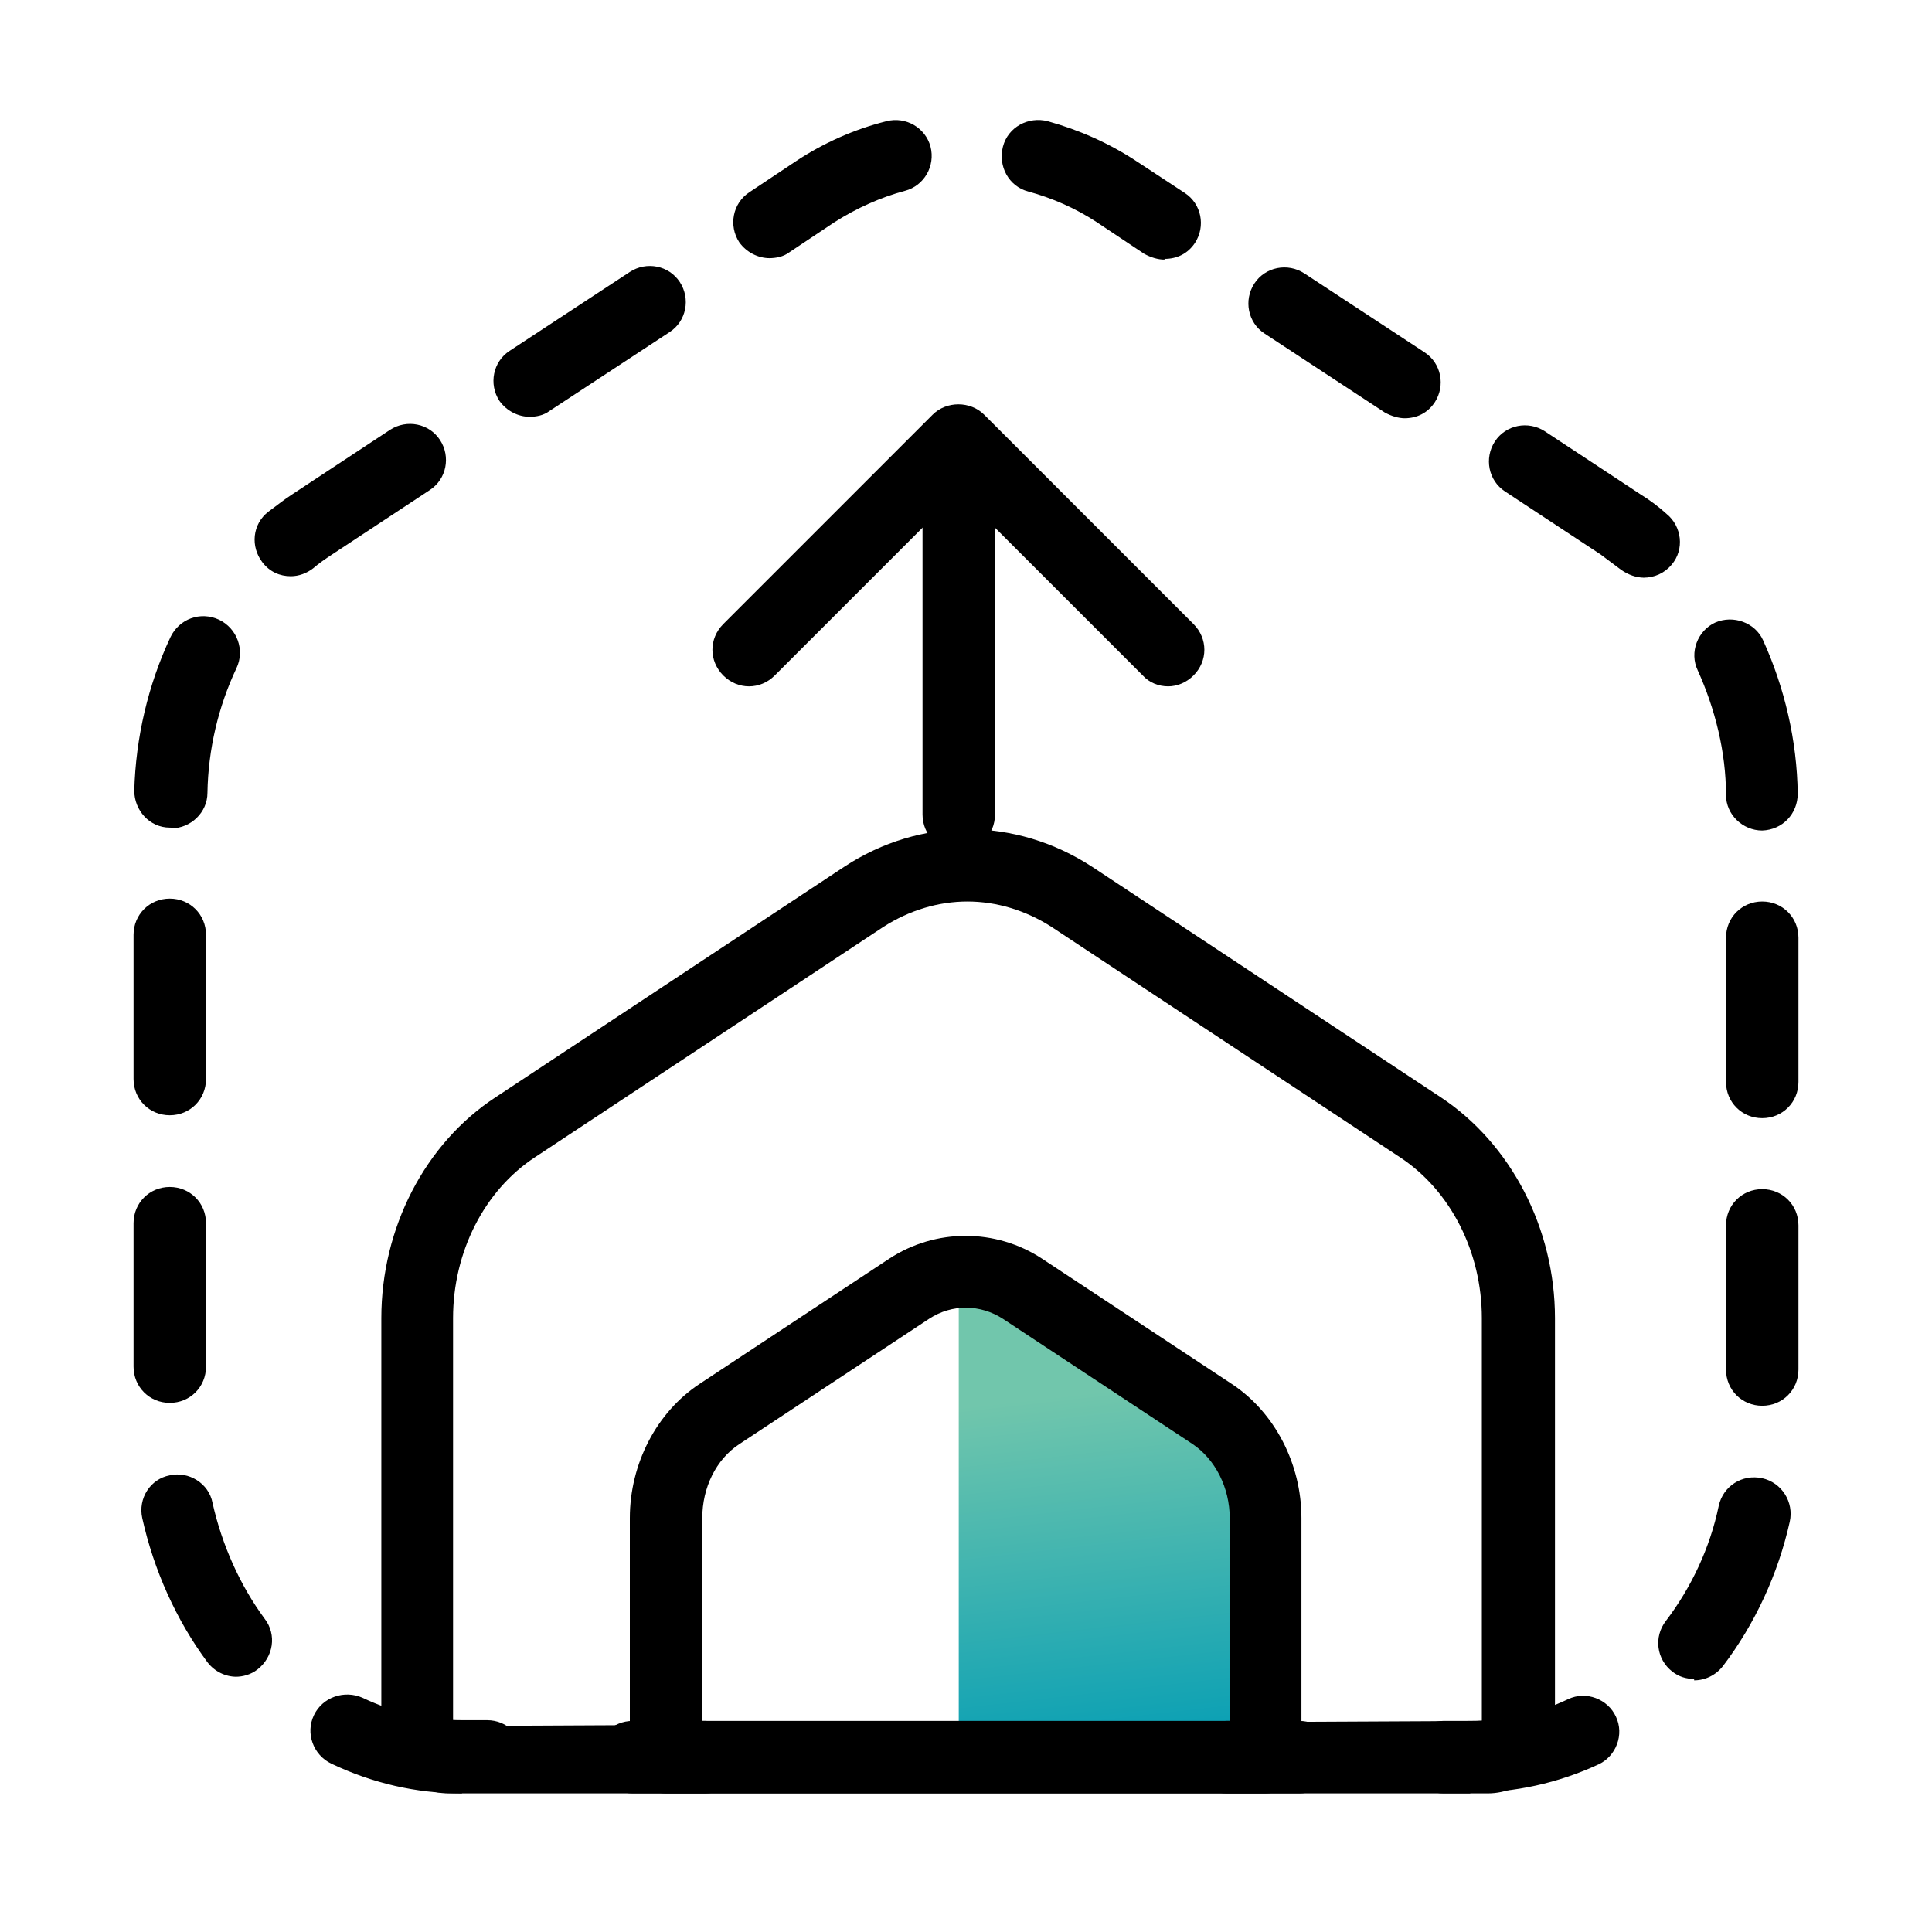 <svg width="40" height="40" viewBox="0 0 40 40" fill="none" xmlns="http://www.w3.org/2000/svg">
<g clip-path="url(#clip0_3050_9508)">
<path d="M26.21 36.38H19.85V26.33L26.21 30.08V36.38Z" fill="url(#paint0_linear_3050_9508)"/>
<path d="M26.899 37.13H25.399C24.979 37.13 24.649 36.8 24.649 36.38C24.649 35.96 24.979 35.63 25.399 35.63H26.899C27.319 35.63 27.649 35.96 27.649 36.38C27.649 36.8 27.319 37.13 26.899 37.13Z" fill="black"/>
<path d="M9.56 37.13C8.615 37.13 7.715 36.92 6.86 36.515C6.485 36.335 6.32 35.885 6.5 35.51C6.68 35.135 7.13 34.985 7.505 35.15C8.165 35.465 8.855 35.615 9.575 35.615H10.085C10.505 35.615 10.835 35.945 10.835 36.365C10.835 36.785 10.505 37.115 10.085 37.115H9.575L9.56 37.13ZM30.44 37.13H29.885C29.465 37.13 29.135 36.8 29.135 36.38C29.135 35.96 29.465 35.63 29.885 35.63H30.44C31.145 35.63 31.835 35.48 32.465 35.18C32.84 35 33.29 35.18 33.455 35.54C33.635 35.915 33.455 36.365 33.095 36.53C32.255 36.92 31.355 37.115 30.44 37.115V37.13ZM35.075 34.76C34.91 34.76 34.76 34.715 34.625 34.61C34.295 34.355 34.235 33.89 34.49 33.56C35.015 32.87 35.405 32.045 35.585 31.175C35.675 30.77 36.065 30.515 36.485 30.605C36.89 30.695 37.145 31.1 37.055 31.505C36.815 32.585 36.335 33.62 35.675 34.49C35.525 34.685 35.3 34.79 35.075 34.79V34.76ZM4.895 34.715C4.67 34.715 4.445 34.61 4.295 34.415C3.65 33.545 3.185 32.51 2.945 31.43C2.855 31.025 3.11 30.62 3.515 30.545C3.905 30.455 4.325 30.71 4.4 31.115C4.595 31.985 4.97 32.825 5.48 33.515C5.735 33.845 5.66 34.31 5.33 34.565C5.195 34.67 5.03 34.715 4.88 34.715H4.895ZM36.485 29.105C36.065 29.105 35.735 28.775 35.735 28.355V25.37C35.735 24.95 36.065 24.62 36.485 24.62C36.905 24.62 37.235 24.95 37.235 25.37V28.355C37.235 28.775 36.905 29.105 36.485 29.105ZM3.515 29.045C3.095 29.045 2.765 28.715 2.765 28.295V25.325C2.765 24.905 3.095 24.575 3.515 24.575C3.935 24.575 4.265 24.905 4.265 25.325V28.295C4.265 28.715 3.935 29.045 3.515 29.045ZM36.485 23.15C36.065 23.15 35.735 22.82 35.735 22.4V19.415C35.735 18.995 36.065 18.665 36.485 18.665C36.905 18.665 37.235 18.995 37.235 19.415V22.4C37.235 22.82 36.905 23.15 36.485 23.15ZM3.515 23.09C3.095 23.09 2.765 22.76 2.765 22.34V19.355C2.765 18.935 3.095 18.605 3.515 18.605C3.935 18.605 4.265 18.935 4.265 19.355V22.34C4.265 22.76 3.935 23.09 3.515 23.09ZM36.485 17.195C36.08 17.195 35.735 16.865 35.735 16.46C35.735 15.575 35.51 14.675 35.15 13.88C34.97 13.505 35.15 13.055 35.51 12.89C35.885 12.725 36.335 12.89 36.5 13.25C36.95 14.24 37.205 15.335 37.22 16.43C37.22 16.85 36.905 17.18 36.485 17.195ZM3.53 17.135H3.515C3.095 17.135 2.78 16.775 2.78 16.37C2.81 15.275 3.065 14.18 3.53 13.19C3.71 12.815 4.145 12.65 4.535 12.83C4.91 13.01 5.075 13.46 4.895 13.835C4.52 14.63 4.31 15.515 4.295 16.415C4.295 16.82 3.95 17.15 3.545 17.15L3.53 17.135ZM34.04 11.96C33.875 11.96 33.71 11.9 33.56 11.795C33.425 11.69 33.275 11.585 33.14 11.48L31.16 10.175C30.815 9.95 30.725 9.485 30.95 9.14C31.175 8.795 31.64 8.705 31.985 8.93L33.965 10.235C34.16 10.355 34.34 10.49 34.505 10.64C34.82 10.895 34.88 11.375 34.61 11.69C34.46 11.87 34.25 11.96 34.025 11.96H34.04ZM6.02 11.93C5.795 11.93 5.585 11.84 5.435 11.645C5.18 11.315 5.225 10.85 5.555 10.595C5.72 10.475 5.885 10.34 6.05 10.235L8.075 8.9C8.42 8.675 8.885 8.765 9.11 9.11C9.335 9.455 9.245 9.92 8.9 10.145L6.875 11.48C6.74 11.57 6.605 11.66 6.485 11.765C6.35 11.87 6.185 11.93 6.02 11.93ZM29.09 8.66C28.955 8.66 28.805 8.615 28.67 8.54L26.18 6.905C25.835 6.68 25.745 6.215 25.97 5.87C26.195 5.525 26.66 5.435 27.005 5.66L29.495 7.295C29.84 7.52 29.93 7.985 29.705 8.33C29.555 8.555 29.33 8.66 29.075 8.66H29.09ZM10.97 8.63C10.73 8.63 10.49 8.51 10.34 8.3C10.115 7.955 10.205 7.49 10.55 7.265L13.04 5.63C13.385 5.405 13.85 5.495 14.075 5.84C14.3 6.185 14.21 6.65 13.865 6.875L11.375 8.51C11.255 8.6 11.105 8.63 10.955 8.63H10.97ZM24.11 5.375C23.975 5.375 23.825 5.33 23.69 5.255L22.7 4.595C22.265 4.31 21.785 4.1 21.29 3.965C20.885 3.86 20.66 3.44 20.765 3.035C20.87 2.63 21.29 2.405 21.695 2.51C22.34 2.69 22.955 2.96 23.525 3.335L24.53 3.995C24.875 4.22 24.965 4.685 24.74 5.03C24.59 5.255 24.365 5.36 24.11 5.36V5.375ZM15.935 5.345C15.695 5.345 15.455 5.225 15.305 5.015C15.08 4.67 15.17 4.205 15.515 3.98L16.46 3.35C17.045 2.96 17.69 2.675 18.35 2.51C18.755 2.405 19.16 2.645 19.265 3.035C19.37 3.44 19.13 3.845 18.74 3.95C18.23 4.085 17.735 4.31 17.285 4.595L16.34 5.225C16.22 5.315 16.07 5.345 15.92 5.345H15.935Z" fill="black"/>
<path d="M14.6 37.13H13.1C12.68 37.13 12.35 36.8 12.35 36.38C12.35 35.96 12.68 35.63 13.1 35.63H14.6C15.02 35.63 15.35 35.96 15.35 36.38C15.35 36.8 15.02 37.13 14.6 37.13Z" fill="black"/>
<path d="M30.785 37.13H9.29C8.525 37.13 7.895 36.5 7.895 35.735V27.29C7.895 25.43 8.795 23.675 10.264 22.715L17.48 17.945C19.055 16.91 21.02 16.91 22.61 17.945L29.825 22.715C31.279 23.675 32.194 25.43 32.194 27.29V35.735C32.194 36.5 31.564 37.13 30.799 37.13H30.785ZM20.029 18.665C19.43 18.665 18.829 18.845 18.29 19.19L11.075 23.96C10.024 24.65 9.38 25.925 9.38 27.29V35.735L30.68 35.63V27.29C30.68 25.925 30.035 24.65 28.985 23.96L21.77 19.19C21.23 18.845 20.63 18.665 20.029 18.665Z" fill="black"/>
<path d="M19.85 17.614C19.43 17.614 19.1 17.284 19.1 16.864V9.859C19.1 9.439 19.43 9.109 19.85 9.109C20.27 9.109 20.6 9.439 20.6 9.859V16.864C20.6 17.284 20.27 17.614 19.85 17.614Z" fill="black"/>
<path d="M24.185 14.21C23.99 14.21 23.795 14.135 23.66 13.985L19.85 10.175L16.04 13.985C15.74 14.285 15.275 14.285 14.975 13.985C14.675 13.685 14.675 13.22 14.975 12.92L19.31 8.585C19.595 8.3 20.09 8.3 20.375 8.585L24.71 12.92C25.01 13.22 25.01 13.685 24.71 13.985C24.56 14.135 24.365 14.21 24.185 14.21Z" fill="black"/>
<path d="M26.21 37.13H13.79C13.37 37.13 13.04 36.8 13.04 36.38V31.43C13.04 30.305 13.595 29.24 14.48 28.655L18.41 26.06C19.37 25.43 20.615 25.43 21.575 26.06L25.505 28.655C26.39 29.24 26.945 30.305 26.945 31.43V36.38C26.945 36.8 26.615 37.13 26.195 37.13H26.21ZM14.54 35.63H25.46V31.43C25.46 30.8 25.16 30.215 24.695 29.9L20.765 27.305C20.3 27.005 19.715 26.99 19.235 27.305L15.305 29.9C14.825 30.215 14.54 30.8 14.54 31.43V35.63Z" fill="black"/>
</g>
<defs>
<linearGradient id="paint0_linear_3050_9508" x1="23.435" y1="36.785" x2="22.535" y2="28.835" gradientUnits="userSpaceOnUse">
<stop stop-color="#009CB5"/>
<stop offset="1" stop-color="#71C6AC"/>
</linearGradient>
<clipPath id="clip0_3050_9508">
<rect width="48" height="48" fill="white" transform="translate(-4 -4)"/>
</clipPath>
</defs>
</svg>
